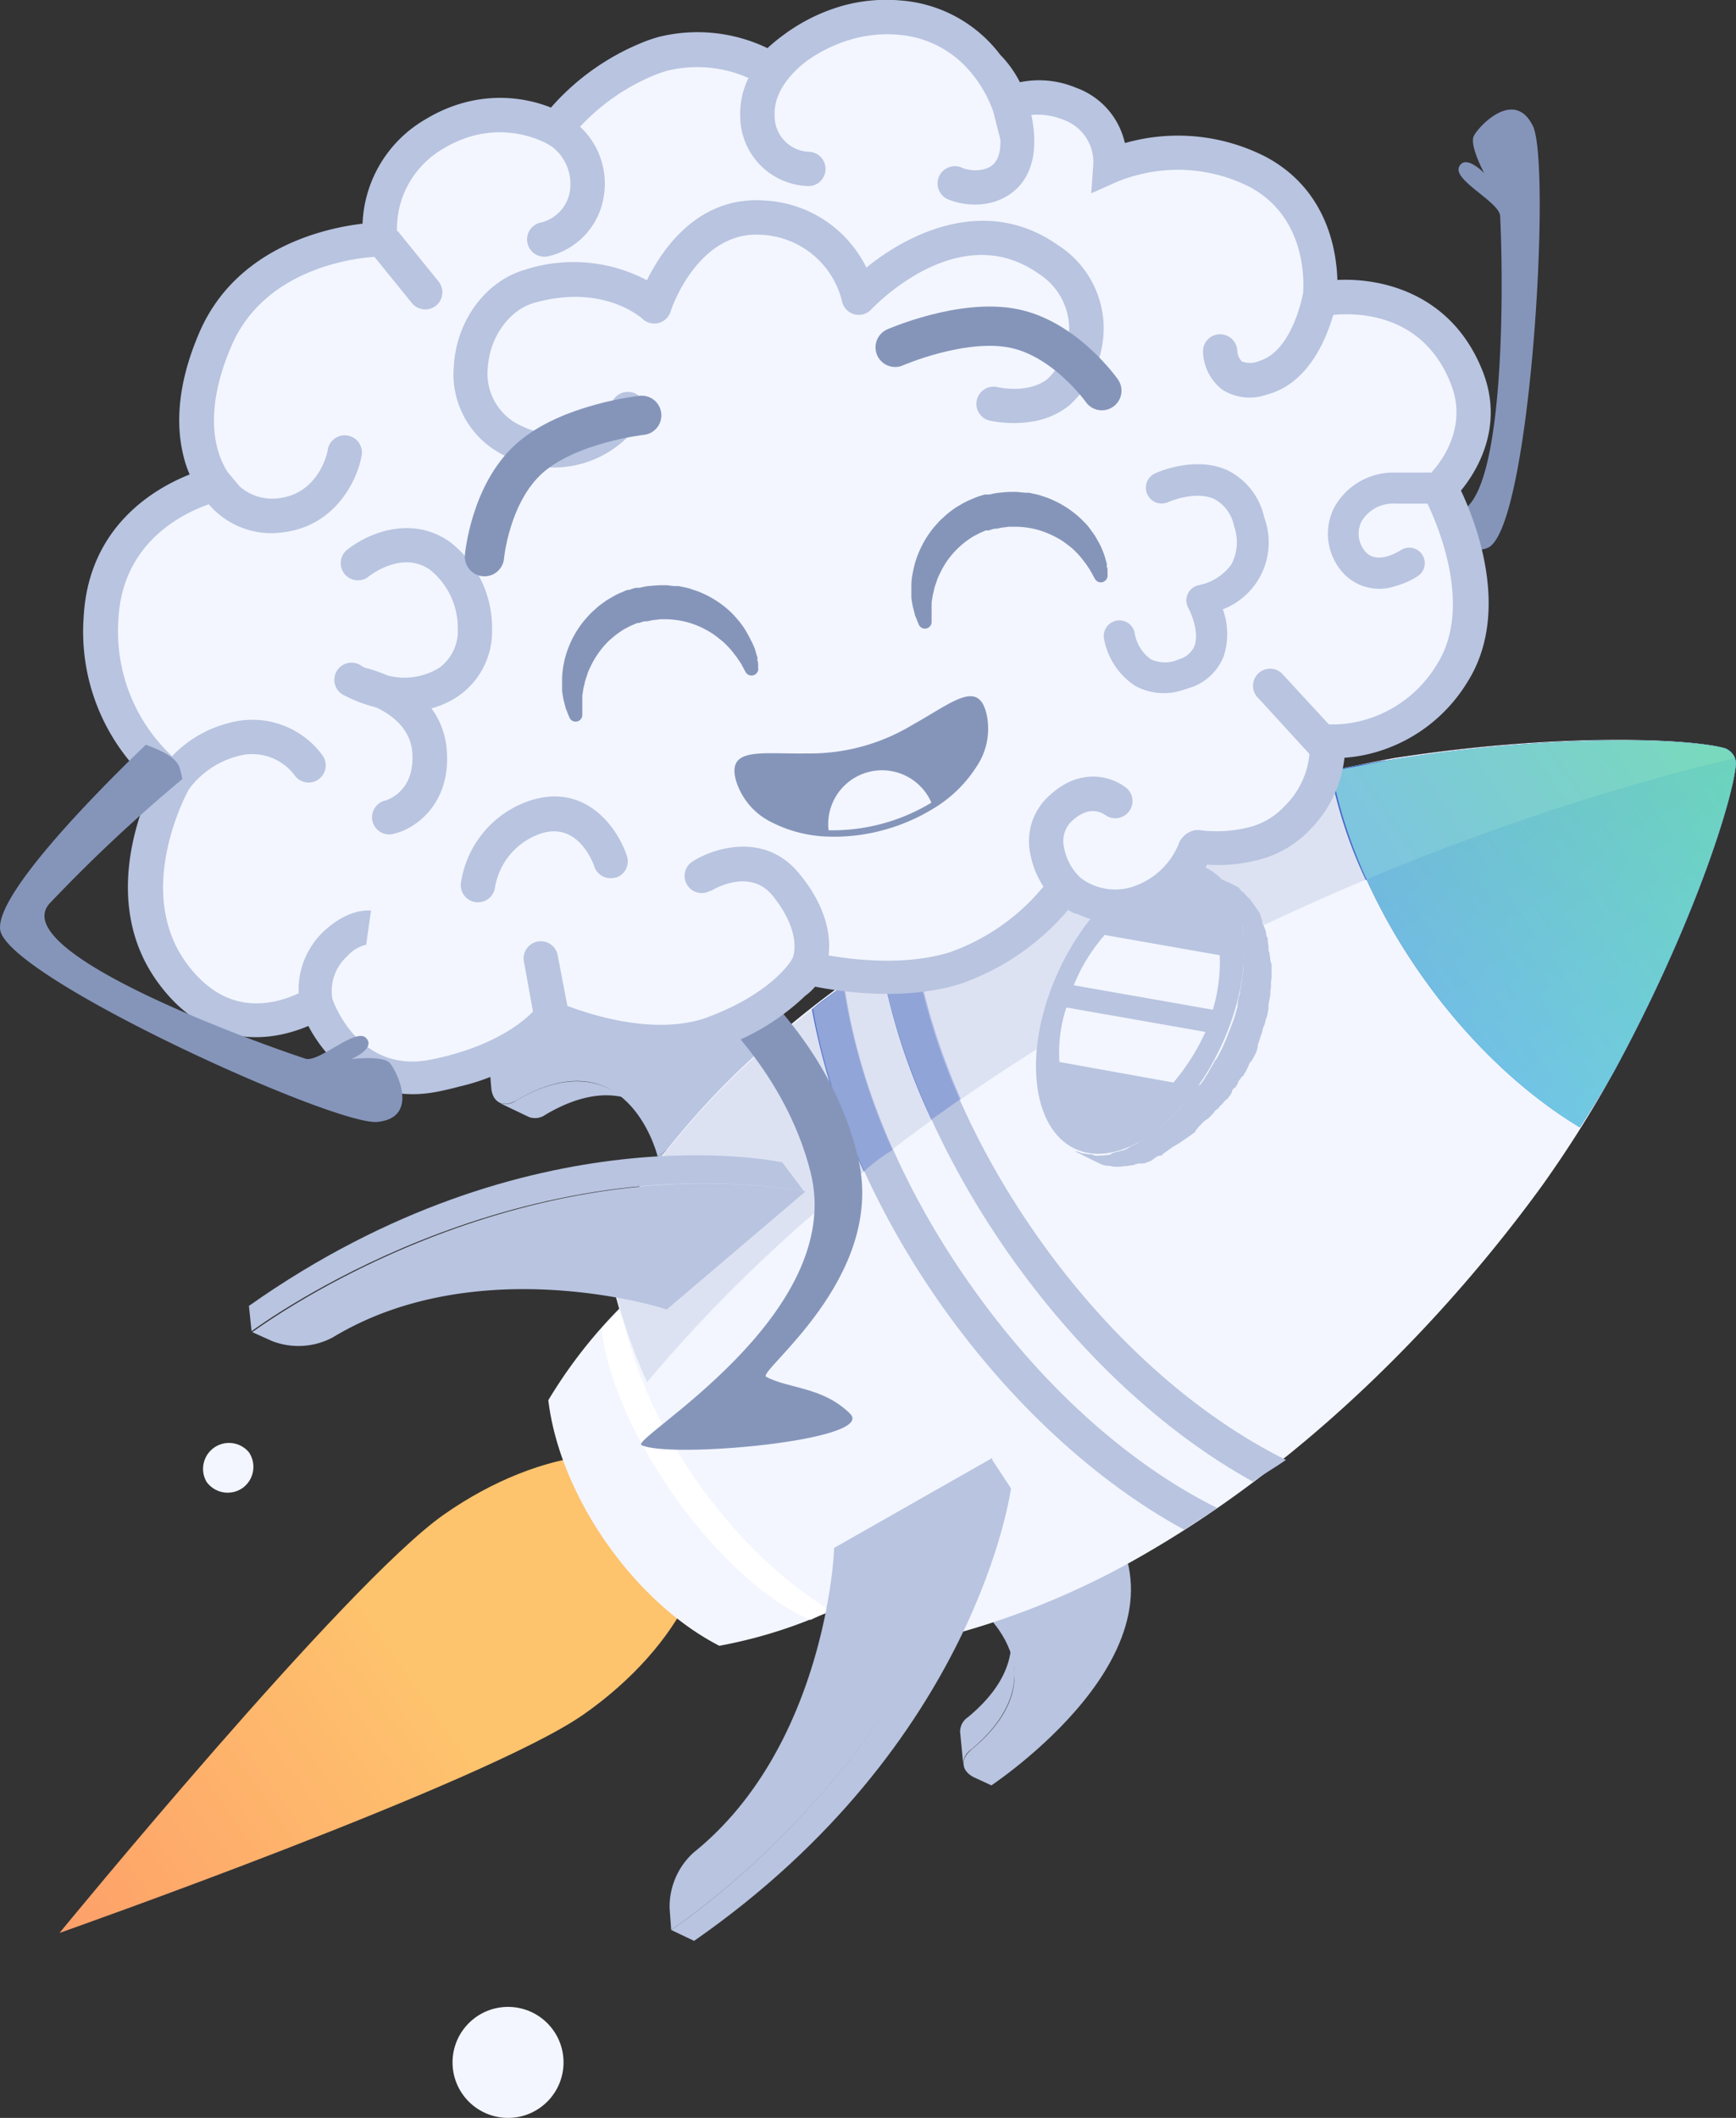 <svg id="Calque_1" data-name="Calque 1" xmlns="http://www.w3.org/2000/svg" xmlns:xlink="http://www.w3.org/1999/xlink" viewBox="0 0 176.73 215.6"><rect x="0" y="0" width="176.73" height="215.6" fill="#333333" stroke="none"/><defs><linearGradient id="Dégradé_sans_nom" x1="-5280.67" y1="3411.17" x2="-5280.67" y2="3410.17" gradientTransform="matrix(14.27, 20.35, 64.35, -45.1, -144102.75, 261491.13)" gradientUnits="userSpaceOnUse"><stop offset="0" stop-color="#fec36d"/><stop offset="1" stop-color="#fd8567"/></linearGradient><radialGradient id="Dégradé_sans_nom_2" cx="-4640.24" cy="1820.18" r="2.57" gradientTransform="matrix(3.75, 5.35, -1.39, 0.97, 20013.32, 22950.42)" gradientUnits="userSpaceOnUse"><stop offset="0.01" stop-color="#b8c4e0"/><stop offset="0.22" stop-color="#bec9e3"/><stop offset="0.49" stop-color="#ced7ea"/><stop offset="0.8" stop-color="#eaedf6"/><stop offset="1" stop-color="#fff"/></radialGradient><linearGradient id="Dégradé_sans_nom_3" x1="-5382.18" y1="3445.91" x2="-5381.15" y2="3445.91" gradientTransform="matrix(25.36, 36.18, 31.83, -22.31, 26966.58, 271702.19)" gradientUnits="userSpaceOnUse"><stop offset="0" stop-color="#0031ba"/><stop offset="1" stop-color="#0089f9"/></linearGradient><linearGradient id="Dégradé_sans_nom_4" x1="-5259.05" y1="3446.67" x2="-5259.97" y2="3446.16" gradientTransform="matrix(12.97, 18.5, 31.07, -21.78, -38787.42, 172454.2)" xlink:href="#Dégradé_sans_nom_3"/><linearGradient id="Dégradé_sans_nom_5" x1="-5381.66" y1="3446.41" x2="-5381.66" y2="3445.41" gradientTransform="matrix(25.36, 36.18, 31.83, -22.31, 26966.58, 271702.19)" gradientUnits="userSpaceOnUse"><stop offset="0" stop-color="#86f5bb"/><stop offset="1" stop-color="#8dd9ea"/></linearGradient></defs><title>rocketneo</title><g id="Groupe_11097" data-name="Groupe 11097"><g id="fusee"><g id="OBJECTS"><circle id="Ellipse_417" data-name="Ellipse 417" cx="51.72" cy="209.95" r="5.65" style="fill:#f3f6fe"/><path id="Tracé_21255" data-name="Tracé 21255" d="M30.28,166.37a2.65,2.65,0,0,1-3.67-.64,2.64,2.64,0,0,1,4.32-3h0A2.65,2.65,0,0,1,30.28,166.37Z" transform="translate(-5.59 -14.89)" style="fill:#f3f6fe"/><path id="Tracé_21256" data-name="Tracé 21256" d="M65,189.42c10-7,14.92-17.2,11-22.86s-15.25-4.48-25.22,2.51-39.13,42.59-39.13,42.59S55.11,196.34,65,189.42Z" transform="translate(-5.59 -14.89)" style="fill:url(#Dégradé_sans_nom)"/><path id="Tracé_21257" data-name="Tracé 21257" d="M70.59,146.24a49.4,49.4,0,0,0-9.18,11.19c1.17,9.76,8.74,20.55,17.41,25a48.75,48.75,0,0,0,13.82-4.78Z" transform="translate(-5.59 -14.89)" style="fill:#f3f6fe"/><path id="Tracé_21258" data-name="Tracé 21258" d="M66.85,150.09c.38,4.49,3,10.8,7.22,16.86,4.47,6.38,9.76,11.09,14.05,12.84a15.34,15.34,0,0,1,2.14-.89C79.91,172.67,71.05,160,68.82,148.1A26.42,26.42,0,0,0,66.85,150.09Z" transform="translate(-5.59 -14.89)" style="fill:url(#Dégradé_sans_nom_2)"/><g id="Groupe_9954" data-name="Groupe 9954"><path id="Tracé_21259" data-name="Tracé 21259" d="M104.45,193c3.59-3,4.53-5.79,4.41-8.15l-.32-3.3c.12,2.36-.82,5.17-4.41,8.15a1.77,1.77,0,0,0-.8,1.48l.32,3.3A1.77,1.77,0,0,1,104.45,193Z" transform="translate(-5.59 -14.89)" style="fill:#b8c4e0"/><path id="Tracé_21260" data-name="Tracé 21260" d="M117.21,168.14c11.73,13.24-9.56,27.71-10.69,28.5l-1.58-.73c-1.51-.63-1.65-1.91-.49-2.88,9.91-8.17.14-15.12-.43-15.49Z" transform="translate(-5.59 -14.89)" style="fill:#b8c4e0"/><path id="Tracé_21261" data-name="Tracé 21261" d="M120.44,172.32l-.14-.21v-.45l0-.18-.08-.55-.08-.11-.18-.48-.07-.1-.19-.48-.07-.11-.26-.58-.07-.1-.19-.49-2.23-3.19-.46-.44.32,3.3,2.09,3,.18.49.07.1.19.48.07.1.26.59.07.1.18.49.08.1c.07.1,0,.28.18.48l.07.11.09.55,0,.18v.45l0,.28Z" transform="translate(-5.59 -14.89)" style="fill:#b8c4e0"/><path id="Tracé_21262" data-name="Tracé 21262" d="M104,177.54l-.32-3.3L117,164.77l.22,3.37Z" transform="translate(-5.59 -14.89)" style="fill:#b8c4e0"/></g><g id="Groupe_9955" data-name="Groupe 9955"><path id="Tracé_21263" data-name="Tracé 21263" d="M58.13,126.93c4-2.36,7-2.29,9.16-1.36l3,1.42c-2.18-.92-5.14-1-9.16,1.37a1.81,1.81,0,0,1-1.67.25l-3-1.43A1.81,1.81,0,0,0,58.13,126.93Z" transform="translate(-5.59 -14.89)" style="fill:#b8c4e0"/><path id="Tracé_21264" data-name="Tracé 21264" d="M85.87,123.43c-8.44-15.55-29.3-.47-30.43.32l.15,1.74c.07,1.64,1.23,2.2,2.54,1.44,11.05-6.53,14.25,5,14.41,5.69Z" transform="translate(-5.59 -14.89)" style="fill:#b8c4e0"/><path id="Tracé_21265" data-name="Tracé 21265" d="M72.54,132.62l3,1.43L89,124.78l-3.1-1.35Z" transform="translate(-5.59 -14.89)" style="fill:#b8c4e0"/></g><path id="Tracé_21266" data-name="Tracé 21266" d="M122.41,172.93a81,81,0,0,1-26.24,9.81c-14.38-7.4-27.06-25.49-29-41.6a80.94,80.94,0,0,1,18.17-21.32c14.52-12.32,33-20.52,48.88-24.75,4.36-1.22,8.76-2.16,13.23-3,16.87-2.62,30.36-2,33.79-1a1.7,1.7,0,0,1,1.08,1.54c-.26,3.56-4.35,16.54-12.46,31.43a119.83,119.83,0,0,1-7.26,11.52C152.84,149,138.86,163.39,122.41,172.93Z" transform="translate(-5.59 -14.89)" style="fill:#f3f6fe"/><path id="Tracé_21267" data-name="Tracé 21267" d="M166.43,129.66q1.86-2.91,3.42-5.61c8.11-14.89,12.2-27.87,12.46-31.43a1.7,1.7,0,0,0-1.08-1.54c-3.43-1-17-1.55-33.72,1.1-2,.36-4.19.8-6.34,1.23C143.76,107.38,154.2,122.29,166.43,129.66Z" transform="translate(-5.59 -14.89)" style="fill:url(#Dégradé_sans_nom_3)"/><path id="Tracé_21268" data-name="Tracé 21268" d="M182.23,92.07a248.86,248.86,0,0,0-37.6,12.4A46.21,46.21,0,0,1,141,93.38c.66-.16,1.5-.28,2.15-.44s1.77-.32,2.71-.51a13.8,13.8,0,0,1,1.56-.18c16.79-2.72,30.39-2.13,33.82-1.17a1.29,1.29,0,0,1,.86.78Z" transform="translate(-5.59 -14.89)" style="fill:url(#Dégradé_sans_nom_4)"/><path id="Tracé_21269" data-name="Tracé 21269" d="M182.23,92.07a1.74,1.74,0,0,0-1-1c-3.43-1-17-1.55-33.72,1.1a108.62,108.62,0,0,0-13.23,3c-15.92,4.41-34.29,12.54-48.87,24.75a78,78,0,0,0-18.18,21.32,52.56,52.56,0,0,0,4.24,14.35C108.2,111.76,167.58,95.44,182.23,92.07Z" transform="translate(-5.59 -14.89)" style="fill:#b8c4e0;opacity:0.38;isolation:isolate"/><path id="Tracé_21270" data-name="Tracé 21270" d="M100.42,128.87a65.43,65.43,0,0,1-5.19-16.14c.41-.29.75-.68,1.16-1h0a16.41,16.41,0,0,1,2-1.27,66.29,66.29,0,0,0,4.87,16.36h0Z" transform="translate(-5.59 -14.89)" style="fill:#0031ba;opacity:0.53;isolation:isolate"/><path id="Tracé_21271" data-name="Tracé 21271" d="M93.54,134.15a68.5,68.5,0,0,1-5.3-16.52c1-.83,2.09-1.62,3.12-2.34l.1-.07a64.07,64.07,0,0,0,5,16.74A17.32,17.32,0,0,0,93.54,134.15Z" transform="translate(-5.59 -14.89)" style="fill:#0031ba;opacity:0.53;isolation:isolate"/><path id="Tracé_21272" data-name="Tracé 21272" d="M31.2,150.4c1.33-.93,26.05-19,56.22-14.26l-2.19-2.92s-25.59-5.66-54.3,14.61Z" transform="translate(-5.59 -14.89)" style="fill:#b8c4e0"/><path id="Tracé_21273" data-name="Tracé 21273" d="M87.6,136.17c-30.17-4.77-55,13.4-56.33,14.33l2,.9a7.41,7.41,0,0,0,6.19-.36c14.52-8.8,33.18-3.17,34-2.84Z" transform="translate(-5.59 -14.89)" style="fill:#b8c4e0"/><path id="Tracé_21274" data-name="Tracé 21274" d="M73.92,211.36c1.34-.94,26.78-18,32.59-48l2,3.05s-3.4,26-32.26,46.06Z" transform="translate(-5.59 -14.89)" style="fill:#b8c4e0"/><path id="Tracé_21275" data-name="Tracé 21275" d="M106.61,163.31c-5.81,30-31.35,47.11-32.69,48.05l-.16-2.19a7.43,7.43,0,0,1,2.45-5.7c13.23-10.65,14.31-30.11,14.29-31Z" transform="translate(-5.59 -14.89)" style="fill:#b8c4e0"/><path id="Tracé_21276" data-name="Tracé 21276" d="M132.19,110.12c.65,7.06-3.56,16.14-9.42,20.25s-11,1.58-11.65-5.48,3.56-16.13,9.42-20.24S131.54,103.07,132.19,110.12Z" transform="translate(-5.59 -14.89)" style="fill:#b8c4e0"/><path id="Tracé_21277" data-name="Tracé 21277" d="M129.73,111.85a18.91,18.91,0,0,1-7.26,15.67c-4.53,3.17-8.51,1.2-9-4.29a18.88,18.88,0,0,1,7.25-15.66C125.27,104.4,129.25,106.36,129.73,111.85Z" transform="translate(-5.59 -14.89)" style="fill:#b8c4e0"/><path id="Tracé_21278" data-name="Tracé 21278" d="M129.06,117.68l-14.16-2.49a17.91,17.91,0,0,1,3.15-5.12l11.71,2.06A16.77,16.77,0,0,1,129.06,117.68Z" transform="translate(-5.59 -14.89)" style="fill:#b8c4e0"/><path id="Tracé_21279" data-name="Tracé 21279" d="M125.05,125.09,113.44,123a14.72,14.72,0,0,1,.71-5.55l14.16,2.49A22.23,22.23,0,0,1,125.05,125.09Z" transform="translate(-5.59 -14.89)" style="fill:#b8c4e0"/><path id="Tracé_21280" data-name="Tracé 21280" d="M125.68,131.24l1.34-.94a.77.77,0,0,0,.34-.39h0c.1-.07.23-.32.33-.39s.29-.31.45-.46l.51-.36.44-.46c.11-.08.14-.25.24-.32l.21-.15c.2-.14.23-.32.44-.46l.33-.39.21-.14.24-.32a1,1,0,0,0,.26-.5.47.47,0,0,1,.24-.31h0l.11-.08c.13-.25.23-.32.26-.49s.24-.32.37-.57l.21-.14c0-.18.13-.25.26-.5l.3-.67.14-.24.1-.07.27-.5a3.06,3.06,0,0,0,.33-.84.13.13,0,0,0,0-.17h0l.38-1.19h0c.14-.25.1-.53.23-.77a1.62,1.62,0,0,0,.19-.6h0l.2-.6.12-.69,0-.18,0-.17.06-.35.13-.7,0-.17,0-.18.06-.35,0-.63.06-.35,0-.17,0-.18,0-.62V113l-.08-.11-.08-.55-.08-.55-.07-.11v-.47l-.08-.55,0-.28-.14-.2c0-.18,0-.28-.08-.56l-.19-.48-.14-.21,0-.28-.19-.48.07.1-.18-.48-.94-1.34-.46-.44-.07-.1c-.15-.21-.32-.24-.47-.44l-.14-.21-.74-.4h0l-2.68-1.19.74.4.08.1c.24.14.39.34.63.48l.08.1c.14.2.39.34.6.65l.29.41c.15.2.26.58.4.79l.07.1c.12.38.26.59.37,1l.07.11.34,1.14.08.1a5,5,0,0,1,.13,1.29l0,1.35h0a6.64,6.64,0,0,1,0,1.26l0,.17a6,6,0,0,1-.15,1.33l0,.17-.21,1.23,0,.17a3.92,3.92,0,0,0-.25,1.39h0c-.16.43-.25.95-.42,1.37h0l-.49,1.27-.33.84c-.14.25-.17.42-.3.67l-.13.24a7.29,7.29,0,0,1-.54,1l-.1.07c-.16.42-.5.81-.67,1.24h0c-.23.31-.5.81-.74,1.13l-.41.28a9.93,9.93,0,0,0-.84,1.2l-.1.08c-.24.31-.58.71-.82,1l-.1.08c-.23.32-.65.6-.88.92h0c-.31.22-.65.61-1,.83l-2.27,1.59c-.31.21-.69.33-.89.47l-.1.07a1.93,1.93,0,0,1-.87.3l-.1.07a1.82,1.82,0,0,0-.76.23l-.1.07a6.91,6.91,0,0,1-1,.1l-.17,0a1,1,0,0,1-.7-.13l-.28,0-.52-.09-.18,0a2.29,2.29,0,0,0-.77-.23h0l2.57,1.27a2.07,2.07,0,0,0,.77.22l.18,0,.52.09.28,0a3,3,0,0,0,.73-.06l.18,0h0l.83-.12h0l.1-.07c.18,0,.38-.12.56-.08s.17,0,.27,0a.14.14,0,0,1,.18,0h0l.1-.08.48-.18.52-.36a.7.7,0,0,1,.48-.18.18.18,0,0,0,.2-.14h0l1-.72h0Z" transform="translate(-5.59 -14.89)" style="fill:#b8c4e0"/><path id="Tracé_21281" data-name="Tracé 21281" d="M129.06,117.68l-14.16-2.49a17.91,17.91,0,0,1,3.15-5.12l11.71,2.06A16.77,16.77,0,0,1,129.06,117.68Z" transform="translate(-5.59 -14.89)" style="fill:#f3f6fe"/><path id="Tracé_21282" data-name="Tracé 21282" d="M125.05,125.09,113.44,123a14.72,14.72,0,0,1,.71-5.55l14.16,2.49A22.23,22.23,0,0,1,125.05,125.09Z" transform="translate(-5.59 -14.89)" style="fill:#f3f6fe"/><path id="Tracé_21283" data-name="Tracé 21283" d="M166.43,129.66q1.86-2.91,3.42-5.61c8.11-14.89,12.2-27.87,12.46-31.43a1.7,1.7,0,0,0-1.08-1.54c-3.43-1-17-1.55-33.72,1.1-2,.36-4.19.8-6.34,1.23C143.76,107.38,154.2,122.29,166.43,129.66Z" transform="translate(-5.59 -14.89)" style="opacity:0.806;isolation:isolate;fill:url(#Dégradé_sans_nom_5)"/><path id="Tracé_21284" data-name="Tracé 21284" d="M182.23,92.07a248.86,248.86,0,0,0-37.6,12.4A46.21,46.21,0,0,1,141,93.38c.66-.16,1.5-.28,2.15-.44s1.77-.32,2.71-.51a13.8,13.8,0,0,1,1.56-.18c16.79-2.72,30.39-2.13,33.82-1.17a1.29,1.29,0,0,1,.86.78Z" transform="translate(-5.59 -14.89)" style="fill:#19a2ed;opacity:0.001;isolation:isolate"/><path id="Tracé_21285" data-name="Tracé 21285" d="M126.15,170.62c1.13-.8,2.33-1.49,3.36-2.21-9.2-4.58-18.06-12.63-25.26-22.91-6.92-9.87-11.35-20.56-12.69-30.36-1.13.8-2.08,1.62-3.21,2.41C91.89,138.36,107.81,160.63,126.15,170.62Z" transform="translate(-5.59 -14.89)" style="fill:#b8c4e0"/><path id="Tracé_21286" data-name="Tracé 21286" d="M133.14,165.72c1.13-.8,2.33-1.48,3.36-2.21-9.2-4.58-18.16-12.56-25.36-22.84-6.92-9.87-11.35-20.56-12.69-30.35-1.13.79-2.09,1.61-3.22,2.41C99,133.39,114.9,155.66,133.14,165.72Z" transform="translate(-5.59 -14.89)" style="fill:#b8c4e0"/><g id="Groupe_9957" data-name="Groupe 9957" style="opacity:0.53"><g id="Groupe_9956" data-name="Groupe 9956" style="opacity:0.4"><path id="Tracé_21287" data-name="Tracé 21287" d="M93.54,134.15a68.5,68.5,0,0,1-5.3-16.52c1-.83,2.09-1.62,3.12-2.34l.1-.07a64.07,64.07,0,0,0,5,16.74A17.32,17.32,0,0,0,93.54,134.15Z" transform="translate(-5.59 -14.89)" style="fill:#0031ba"/></g><path id="Tracé_21288" data-name="Tracé 21288" d="M100.41,128.87a66,66,0,0,1-5.18-16.14c.41-.29.75-.68,1.16-1h0c.72-.5,1.27-1,2-1.54l.14.2a66.72,66.72,0,0,0,4.87,16.36h0Z" transform="translate(-5.59 -14.89)" style="fill:#0031ba;opacity:0.4;isolation:isolate"/></g></g></g><g id="Groupe_11096" data-name="Groupe 11096"><g id="Groupe_10811" data-name="Groupe 10811"><g id="Groupe_10788" data-name="Groupe 10788"><g id="Groupe_10778" data-name="Groupe 10778"><g id="Groupe_10774" data-name="Groupe 10774"><path id="Tracé_22528" data-name="Tracé 22528" d="M135.3,59.45a8.56,8.56,0,0,1,.94-.63,158.07,158.07,0,0,0,16.62,8.06c6,2.43,5.82-22.46,5.45-30-.07-1.43-4.81-3.63-4.18-5s2.56.64,2.56.64-1.54-2.85-1.05-3.81,4.1-4.85,6-1-.23,40.8-4.54,42.92c-3.31,1.63-16.76-4.29-22.83-7.13C134.32,62.12,134.28,60.25,135.3,59.45Z" transform="translate(-5.59 -14.89)" style="fill:#8595ba"/></g><g id="Groupe_10740" data-name="Groupe 10740"><g id="Groupe_10740-2" data-name="Groupe 10740-2"><g id="Groupe_10738" data-name="Groupe 10738"><g id="Groupe_34" data-name="Groupe 34"><g id="Groupe_25" data-name="Groupe 25"><path id="Tracé_87" data-name="Tracé 87" d="M70.21,105.89S89,115.24,93,133c2.71,12.07-10.41,21.53-9.41,22.05,2.38,1.25,5.74,1,8.53,3.74S73.73,163.4,70.9,162c-1.25-.62,20.91-13.22,17.2-27.81-4.44-17.46-23.8-26.72-23.8-26.72Z" transform="translate(-5.59 -14.89)" style="fill:#8595ba"/></g><g id="Groupe_27" data-name="Groupe 27"><path id="Tracé_89" data-name="Tracé 89" d="M127.41,101.15c1.61.22,6.94.64,10.21-2.94,3.88-4.26,2.93-7.82,2.93-7.82a14.13,14.13,0,0,0,12.82-6.85c4.95-7.75-1.25-18.91-1.25-18.91s5.29-4.84,2.81-11.23c-4-10.33-15-8-15-8s1.21-9-6.3-13-15-.59-15-.59.34-4.71-4.11-6.33-7,.75-7,.75-1.64-8.7-10.17-9.52C89.18,15.92,84.05,22,84.05,22s-6-3.8-12.54-1.06a21.75,21.75,0,0,0-9.34,7.12,12.36,12.36,0,0,0-12.32.5,11.15,11.15,0,0,0-5.56,10.73S31.36,39.15,27,49.15s.69,16,.69,16S16.47,66.62,15.86,77.83A18.84,18.84,0,0,0,23.3,94.31s-6.45,11.17-.14,19.72,14.75,4.13,14.75,4.13a10.26,10.26,0,0,0,11.92,6.19c9-1.79,11.85-6,11.85-6s9.39,4.3,16.69,1.55,9.3-6.51,9.3-6.51,8.21,2.15,15.07,0,11.24-8.3,11.24-8.3a7.68,7.68,0,0,0,7.84,1.51C126.35,104.93,127.11,101.11,127.41,101.15Z" transform="translate(-5.59 -14.89)" style="fill:#f3f6fe"/><g id="Groupe_26" data-name="Groupe 26"><path id="Tracé_90" data-name="Tracé 90" d="M156.56,52.76c-3.07-7.9-10.14-9.6-14.82-9.37-.1-3.25-1.17-9.26-7.28-12.53a19.61,19.61,0,0,0-14.26-1.43l-.1,0a7.79,7.79,0,0,0-5-5.62,9.68,9.68,0,0,0-5.68-.55,11.29,11.29,0,0,0-2-2.79,14,14,0,0,0-10-5.52,16.66,16.66,0,0,0-5.92.49,18.48,18.48,0,0,0-5.29,2.41.05.05,0,0,0,0,0l-.38.25-.2.15h0a18.91,18.91,0,0,0-1.91,1.54,16.44,16.44,0,0,0-11-1.16,15.12,15.12,0,0,0-1.86.64,24.74,24.74,0,0,0-9.18,6.57,14.07,14.07,0,0,0-8.81-.51,15.1,15.1,0,0,0-3.9,1.67A12.83,12.83,0,0,0,42.5,37.66c-3.84.45-12.84,2.43-16.58,11-2.5,5.75-2.35,10-1.61,12.81v0a10.27,10.27,0,0,0,.59,1.72c-3.56,1.41-10.28,5.27-10.79,14.47a20.69,20.69,0,0,0,6.88,17,4,4,0,0,0-.23.47,1.71,1.71,0,0,0-.15.71c-1.66,4-4,12.26,1.14,19.18,4.59,6.22,10.26,5.81,13.23,5a14.07,14.07,0,0,0,2-.69c1.9,3.63,6.21,8.09,13.21,6.68.74-.15,1.47-.32,2.17-.51a22,22,0,0,0,9.81-5.11c2.69,1,9.4,3.17,15.44,1.55.48-.12,1-.28,1.4-.44a23.8,23.8,0,0,0,8.56-5.24,5.63,5.63,0,0,0,1-.93c2.57.51,8.57,1.4,14.07-.07l.68-.2a25.08,25.08,0,0,0,11-7.54,5.34,5.34,0,0,0,.75.39l.16,0a9,9,0,0,0,6.3.6h0c.32-.09.64-.19,1-.31a10.86,10.86,0,0,0,5.94-5.29,16.34,16.34,0,0,0,5.21-.48,10.92,10.92,0,0,0,5.33-3.14,12.26,12.26,0,0,0,3.45-7.26,15.45,15.45,0,0,0,2.94-.5,16.15,16.15,0,0,0,9.54-7.15c4.53-7.08.9-16.34-.62-19.55C155.83,63,158.76,58.44,156.56,52.76ZM151.24,63c-1,0-2.16,0-3.59,0a6.87,6.87,0,0,0-6.23,3.55,5.89,5.89,0,0,0,.48,6.14,5,5,0,0,0,5.72,1.87A8.25,8.25,0,0,0,150,73.49a1.58,1.58,0,0,0-1.76-2.62c-.11.07-2.6,1.72-3.79,0a2.79,2.79,0,0,1-.26-2.89,3.75,3.75,0,0,1,3.47-1.82c1.29,0,2.36,0,3.25,0,1.17,2.45,4.61,10.67.94,16.4a12.59,12.59,0,0,1-7.49,5.66,11.79,11.79,0,0,1-3.49.41l-4.61-5A1.74,1.74,0,1,0,133.73,86l5.17,5.65A8.54,8.54,0,0,1,136.32,97a7.28,7.28,0,0,1-3.65,2.12,13.27,13.27,0,0,1-5,.27l-.37,0-.34.09a2.25,2.25,0,0,0-1.42,1.43,7.58,7.58,0,0,1-4.34,4.14,4.82,4.82,0,0,1-.61.2h0a5.81,5.81,0,0,1-5-1,5.59,5.59,0,0,1-1.66-3,2.85,2.85,0,0,1,.64-2.64c1.83-1.82,3.15-1,3.53-.76a1.75,1.75,0,0,0,2.25-2.67c-1.36-1.16-4.82-2.46-8.24,1a6.22,6.22,0,0,0-1.6,5.78,8.89,8.89,0,0,0,1.31,3.18,21.72,21.72,0,0,1-9.57,6.7c-4.47,1.37-9.64.78-12.31.31h0c.33-2.63-.71-5.6-3-8.34-3.43-4.2-8.56-2.66-10.8-1.25a1.74,1.74,0,1,0,1.78,3l.08,0c.16-.09,3.88-2.38,6.24.5,1.61,2,2.41,4,2.2,5.7a3.22,3.22,0,0,1-.13.6l-.18.32s-1.92,3.28-8.39,5.72a10.28,10.28,0,0,1-1.07.35c-5.07,1.36-11.05-.6-13.32-1.46l-1-5.23a1.75,1.75,0,0,0-3.44.62l.94,5.19c-.84.87-3.33,3.06-8.47,4.44-.63.17-1.29.32-1.95.45-7.11,1.43-9.76-5.49-10-6.16a4.77,4.77,0,0,1,1.5-4.36,3.78,3.78,0,0,1,2.07-1.21.29.29,0,0,1-.13,0l.49-3.45c-.37,0-2.31-.19-4.8,2.11A8.14,8.14,0,0,0,36,116a11.48,11.48,0,0,1-1.88.7c-3.75,1-6.95-.25-9.51-3.71-5.3-7.18-.3-16.82.2-17.74a9,9,0,0,1,5-3.39,5.39,5.39,0,0,1,5.75,1.92,1.73,1.73,0,0,0,1.89.71,1.62,1.62,0,0,0,.52-.23,1.75,1.75,0,0,0,.49-2.42,8.85,8.85,0,0,0-9.49-3.37,12.06,12.06,0,0,0-5.86,3.4,17.4,17.4,0,0,1-5.46-14c.42-7.82,6.63-10.75,9.2-11.64a8.36,8.36,0,0,0,7.55,2.85,8.68,8.68,0,0,0,1.33-.26c4.43-1.19,6.3-5.35,6.68-7.57a1.75,1.75,0,0,0-3.45-.59c0,.18-.85,4.46-5,4.95a5,5,0,0,1-4-1.23l-1.09-1.31a1.24,1.24,0,0,1-.17-.22,8.54,8.54,0,0,1-.93-2.15,1.42,1.42,0,0,1-.05-.16c-.55-2.12-.68-5.58,1.46-10.5,3.32-7.64,12.08-8.85,14.53-9l3.81,4.7a1.76,1.76,0,0,0,1.82.59,1.78,1.78,0,0,0,.64-.33,1.75,1.75,0,0,0,.26-2.45l-4.11-5.08L46,38.4A9.43,9.43,0,0,1,50.76,30a11.66,11.66,0,0,1,3-1.29,10.6,10.6,0,0,1,7.52.8l.48.29a4.8,4.8,0,0,1,1.87,4.39,3.93,3.93,0,0,1-2.91,3.34A1.74,1.74,0,0,0,61.29,41a2.74,2.74,0,0,0,.39-.09,7.42,7.42,0,0,0,5.37-6,7.9,7.9,0,0,0-2.41-7.12,21.53,21.53,0,0,1,7.55-5.24,11.7,11.7,0,0,1,1.41-.48,12.88,12.88,0,0,1,8.19.76,8.22,8.22,0,0,0-.84,4,7.12,7.12,0,0,0,7,7,1.52,1.52,0,0,0,.42-.06,1.75,1.75,0,0,0-.48-3.43,3.63,3.63,0,0,1-3.44-3.71c-.14-3.05,2.93-5.3,3.52-5.71a15.12,15.12,0,0,1,4.52-2.09,13.18,13.18,0,0,1,4.68-.39,10.61,10.61,0,0,1,7.52,4.15l.09.11a12.88,12.88,0,0,1,1.92,3.53l.73,2.85c.1,2.55-1.15,2.89-1.72,3.05A3.72,3.72,0,0,1,103.6,32,1.75,1.75,0,1,0,102,35.14l.22.09a7.19,7.19,0,0,0,4.35.27c1.53-.41,5-2,4.19-7.91q-.07-.51-.18-1a7,7,0,0,1,3.31.51,4.57,4.57,0,0,1,3,4.56l-.21,2.91,2.67-1.19a13.79,13.79,0,0,1,1.78-.6,16.15,16.15,0,0,1,11.7,1.15c5.56,3,5.53,9.15,5.42,10.79-.08.43-1.14,5.86-4.39,6.89a2.4,2.4,0,0,1-1.84.08,1.67,1.67,0,0,1-.47-1.07,1.75,1.75,0,0,0-1.79-1.7,1.73,1.73,0,0,0-1.7,1.79A5.09,5.09,0,0,0,130,54.54a5.19,5.19,0,0,0,4.5.54l.43-.13c3.93-1.25,5.69-5.58,6.39-8,2.55-.25,9.21-.14,12,7.09,1.72,4.43-1.11,8-2.06,9Z" transform="translate(-5.59 -14.89)" style="fill:#b8c4e0"/><path id="Tracé_91" data-name="Tracé 91" d="M117.94,47.93a10.06,10.06,0,0,0-4.61-8.06c-7.19-5.09-15-1.43-19.54,2.26A12.24,12.24,0,0,0,83.38,35.3c-6.75-.46-10.4,5-11.93,8.12A16,16,0,0,0,59,42.36c-3.95,1.15-6.91,5.13-7.2,9.7a9.19,9.19,0,0,0,5.61,9.41,10.69,10.69,0,0,0,13.6-4,1.75,1.75,0,0,0-3-1.85,7.17,7.17,0,0,1-9.24,2.67,5.83,5.83,0,0,1-3.52-6c.2-3.07,2.17-5.83,4.69-6.56,7-2,10.9,1.48,11.06,1.62a1.74,1.74,0,0,0,2.47-.08,1.78,1.78,0,0,0,.39-.66c0-.09,2.71-8.26,9.25-7.82a8.89,8.89,0,0,1,8.2,6.76,1.74,1.74,0,0,0,2.06,1.36,1.81,1.81,0,0,0,.92-.52c.36-.38,8.93-9.35,17-3.66a6.68,6.68,0,0,1,3.14,5.33,7.15,7.15,0,0,1-2.18,5.39c-1.94,1.58-5.09.86-5.11.85a1.75,1.75,0,0,0-.83,3.4,12,12,0,0,0,4.46.09,8,8,0,0,0,3.69-1.64A10.65,10.65,0,0,0,117.94,47.93Z" transform="translate(-5.59 -14.89)" style="fill:#b8c4e0"/><path id="Tracé_92" data-name="Tracé 92" d="M51.07,91.27A8.09,8.09,0,0,0,49.51,87h0a9,9,0,0,0,2.75-1.26,8,8,0,0,0,3.42-6.84,11,11,0,0,0-4.34-8.88c-4.09-2.84-8.68-.63-10.53.94a1.75,1.75,0,0,0,2.25,2.67s3.35-2.79,6.29-.75a7.57,7.57,0,0,1,2.84,6,4.63,4.63,0,0,1-1.89,4,6.76,6.76,0,0,1-5.3.76,14.64,14.64,0,0,0-2.31-.79l-.21-.11a1.75,1.75,0,1,0-1.71,3h0s.28.15.66.32h0a14.42,14.42,0,0,0,2.47.85c1.57.75,3.47,2.14,3.66,4.56.3,3.88-2.38,4.8-2.7,4.9a1.75,1.75,0,1,0,.92,3.37C47.81,99.26,51.5,96.79,51.07,91.27Z" transform="translate(-5.59 -14.89)" style="fill:#b8c4e0"/><path id="Tracé_93" data-name="Tracé 93" d="M59.74,96.33a10.42,10.42,0,0,0-7.24,8.56,1.75,1.75,0,0,0,3.47.41v0a7,7,0,0,1,4.79-5.59c3.67-1.11,5.18,2.94,5.33,3.39a1.75,1.75,0,0,0,2.11,1.13.38.38,0,0,0,.1,0A1.74,1.74,0,0,0,69.4,102C68.5,99.27,65.34,94.64,59.74,96.33Z" transform="translate(-5.59 -14.89)" style="fill:#b8c4e0"/><path id="Tracé_94" data-name="Tracé 94" d="M130.58,62.78c-3.32-1.55-7.23.22-7.4.3A1.59,1.59,0,0,0,124.52,66s2.75-1.22,4.71-.3a4,4,0,0,1,2,2.78,4.83,4.83,0,0,1-.3,3.9,5.46,5.46,0,0,1-3.24,2.07,1.58,1.58,0,0,0-1.12,2.34c.32.58,1.12,2.54.62,3.87a2.41,2.41,0,0,1-1.6,1.35,3.37,3.37,0,0,1-2.83,0,4.07,4.07,0,0,1-1.63-2.53A1.59,1.59,0,1,0,118,80h0a7.28,7.28,0,0,0,3.14,4.7,6.09,6.09,0,0,0,4.76.47l.75-.24a5.48,5.48,0,0,0,3.51-3.22,7.35,7.35,0,0,0-.08-4.79,7.3,7.3,0,0,0,4.22-9.33A7,7,0,0,0,130.58,62.78Z" transform="translate(-5.59 -14.89)" style="fill:#b8c4e0"/></g></g></g></g></g></g><g id="Groupe_10805" data-name="Groupe 10805"><path id="Tracé_22522" data-name="Tracé 22522" d="M96.72,50.25s6.84-3,12.1-1.92,8.94,6.33,8.94,6.33" transform="translate(-5.59 -14.89)" style="fill:none;stroke:#8595ba;stroke-linecap:round;stroke-linejoin:bevel;stroke-width:4px"/><path id="Tracé_22523" data-name="Tracé 22523" d="M70.92,57.17s-7.44.81-11.44,4.39-4.57,10-4.57,10" transform="translate(-5.59 -14.89)" style="fill:none;stroke:#8595ba;stroke-linecap:round;stroke-linejoin:bevel;stroke-width:4px"/></g><g id="Groupe_24" data-name="Groupe 24"><path id="Tracé_53" data-name="Tracé 53" d="M82.77,82.88l0-.34c0-.1,0-.24-.06-.39s0-.16,0-.26-.06-.2-.09-.31-.13-.47-.22-.73A8.64,8.64,0,0,0,82,80c-.13-.29-.31-.57-.47-.88a10.2,10.2,0,0,0-.64-.92c-.25-.3-.52-.61-.82-.92a10.17,10.17,0,0,0-3.54-2.23l-.72-.24c-.24-.08-.5-.12-.75-.18l-.39-.08-.39,0c-.26,0-.53-.07-.79-.08a10.79,10.79,0,0,0-1.61.06,4.5,4.5,0,0,0-.81.11l-.39.09-.2,0-.1,0,0,0h0s.08,0-.1,0l-.66.21-.16,0-.18.07-.4.18a5.56,5.56,0,0,0-.78.37l-.69.4c-.22.14-.43.31-.65.46l-.31.24-.29.27a7,7,0,0,0-.56.53c-.18.19-.34.38-.51.57a10.13,10.13,0,0,0-1.5,2.46,10.73,10.73,0,0,0-.44,1.24,11.69,11.69,0,0,0-.25,1.2,9.18,9.18,0,0,0-.09,1.12c0,.35,0,.69,0,1s.07.61.11.87.12.5.17.71l.08.31c0,.09.07.17.1.26s.11.29.15.4l.14.33a.68.68,0,0,0,.89.37.67.67,0,0,0,.42-.64v-.39c0-.29,0-.58,0-.86l0-.6c0-.22.06-.45.09-.69s.12-.5.17-.77.17-.53.25-.81.22-.57.36-.85a8.68,8.68,0,0,1,.46-.85,9.38,9.38,0,0,1,1.27-1.61,9.75,9.75,0,0,1,1.7-1.31l.49-.25a1,1,0,0,1,.23-.11l.23-.1.22-.1.14-.05.16,0,.65-.21a.77.77,0,1,0-.47-1.47.78.78,0,0,0-.5,1,.77.77,0,0,0,.9.51h.05l.07,0,.14,0,.27-.06a5.07,5.07,0,0,1,.54-.09c.19,0,.37-.06.55-.06l.55,0a9,9,0,0,1,2.13.29,8.67,8.67,0,0,1,1.9.76,7.61,7.61,0,0,1,.83.5c.26.18.5.38.73.56s.44.38.63.58.37.39.52.58.29.38.43.55l.32.47.14.21a2.39,2.39,0,0,1,.12.22l.19.35c.1.2.16.3.16.3a.69.69,0,0,0,1.29-.42Z" transform="translate(-5.59 -14.89)" style="fill:#8595ba"/><path id="Tracé_54" data-name="Tracé 54" d="M118.34,73.34s0-.12,0-.33,0-.24-.06-.4,0-.16,0-.25a2.14,2.14,0,0,0-.08-.32c-.06-.22-.13-.47-.22-.73a8.64,8.64,0,0,0-.33-.81c-.13-.28-.31-.57-.48-.88s-.41-.6-.63-.92-.52-.61-.82-.91a10.35,10.35,0,0,0-3.54-2.24l-.72-.24c-.25-.08-.5-.12-.76-.18l-.38-.08-.39,0-.79-.08a10.79,10.79,0,0,0-1.61.06,7.5,7.5,0,0,0-.81.11l-.39.09-.2,0-.1,0h-.08l-.1,0-.66.2-.16.06-.18.07-.4.17a7,7,0,0,0-.78.37l-.69.4c-.23.14-.44.31-.65.46l-.31.25-.29.26c-.19.18-.39.34-.56.53s-.34.38-.51.57a10.39,10.39,0,0,0-1.94,3.71c-.11.41-.19.81-.26,1.2s-.09.76-.09,1.11,0,.69,0,1,.07.6.11.86.12.5.17.72l.08.3c0,.09.07.18.1.26l.15.4.14.33a.67.67,0,0,0,.89.37.66.66,0,0,0,.42-.63v-.4c0-.2,0-.49,0-.86l0-.6c0-.22.06-.45.09-.69s.12-.5.17-.77.17-.53.25-.81.22-.56.36-.85.29-.57.46-.85a8.77,8.77,0,0,1,3-2.92l.49-.25a1,1,0,0,1,.23-.11l.23-.1.22-.1.14,0,.16,0,.65-.2a.78.78,0,1,0-.48-1.48.78.78,0,0,0,.4,1.5h.06l.07,0,.14,0,.27-.06a3.35,3.35,0,0,1,.54-.08,3.55,3.55,0,0,1,.55-.06l.55,0a9,9,0,0,1,2.13.28A9.62,9.62,0,0,1,113.81,70c.26.18.49.37.73.55s.44.39.63.58.37.39.52.58.29.38.43.55l.32.48.14.2c0,.07.08.16.12.22l.19.36.16.29a.69.69,0,0,0,1.29-.42Z" transform="translate(-5.59 -14.89)" style="fill:#8595ba"/></g><g id="Groupe_23" data-name="Groupe 23"><g id="Groupe_22" data-name="Groupe 22"><path id="Tracé_51" data-name="Tracé 51" d="M106,87.48a6.89,6.89,0,0,1-1,5.46,13.35,13.35,0,0,1-4.47,4.31,19.25,19.25,0,0,1-5,2.14,18.88,18.88,0,0,1-5.44.67,13.47,13.47,0,0,1-6-1.49,7,7,0,0,1-3.58-4.24c-.92-3.42,2.54-2.67,7.21-2.74a20.16,20.16,0,0,0,10.71-2.88C102.51,86.44,105.13,84.06,106,87.48Z" transform="translate(-5.59 -14.89)" style="fill:#8595ba"/></g><path id="Tracé_52" data-name="Tracé 52" d="M100.41,96.6a19.46,19.46,0,0,1-10.47,2.81,5.48,5.48,0,0,1,10.47-2.81Z" transform="translate(-5.59 -14.89)" style="fill:#f3f6fe"/></g><g id="Groupe_10775" data-name="Groupe 10775"><path id="Tracé_22528-2" data-name="Tracé 22528-2" d="M23.89,93.1a8.37,8.37,0,0,1,.26,1.1,157.72,157.72,0,0,0-13.48,12.63c-4.42,4.73,18.89,13.47,26,15.83,1.36.45,5.12-3.19,6.18-2.11s-1.51,2.16-1.51,2.16,3.22-.41,3.93.39,3.07,5.57-1.26,6S6,114.25,5.6,109.47c-.34-3.68,10-14.12,14.84-18.77C21.76,91.23,23.51,91.85,23.89,93.1Z" transform="translate(-5.59 -14.89)" style="fill:#8595ba"/></g></g></g></g></g></g></svg>